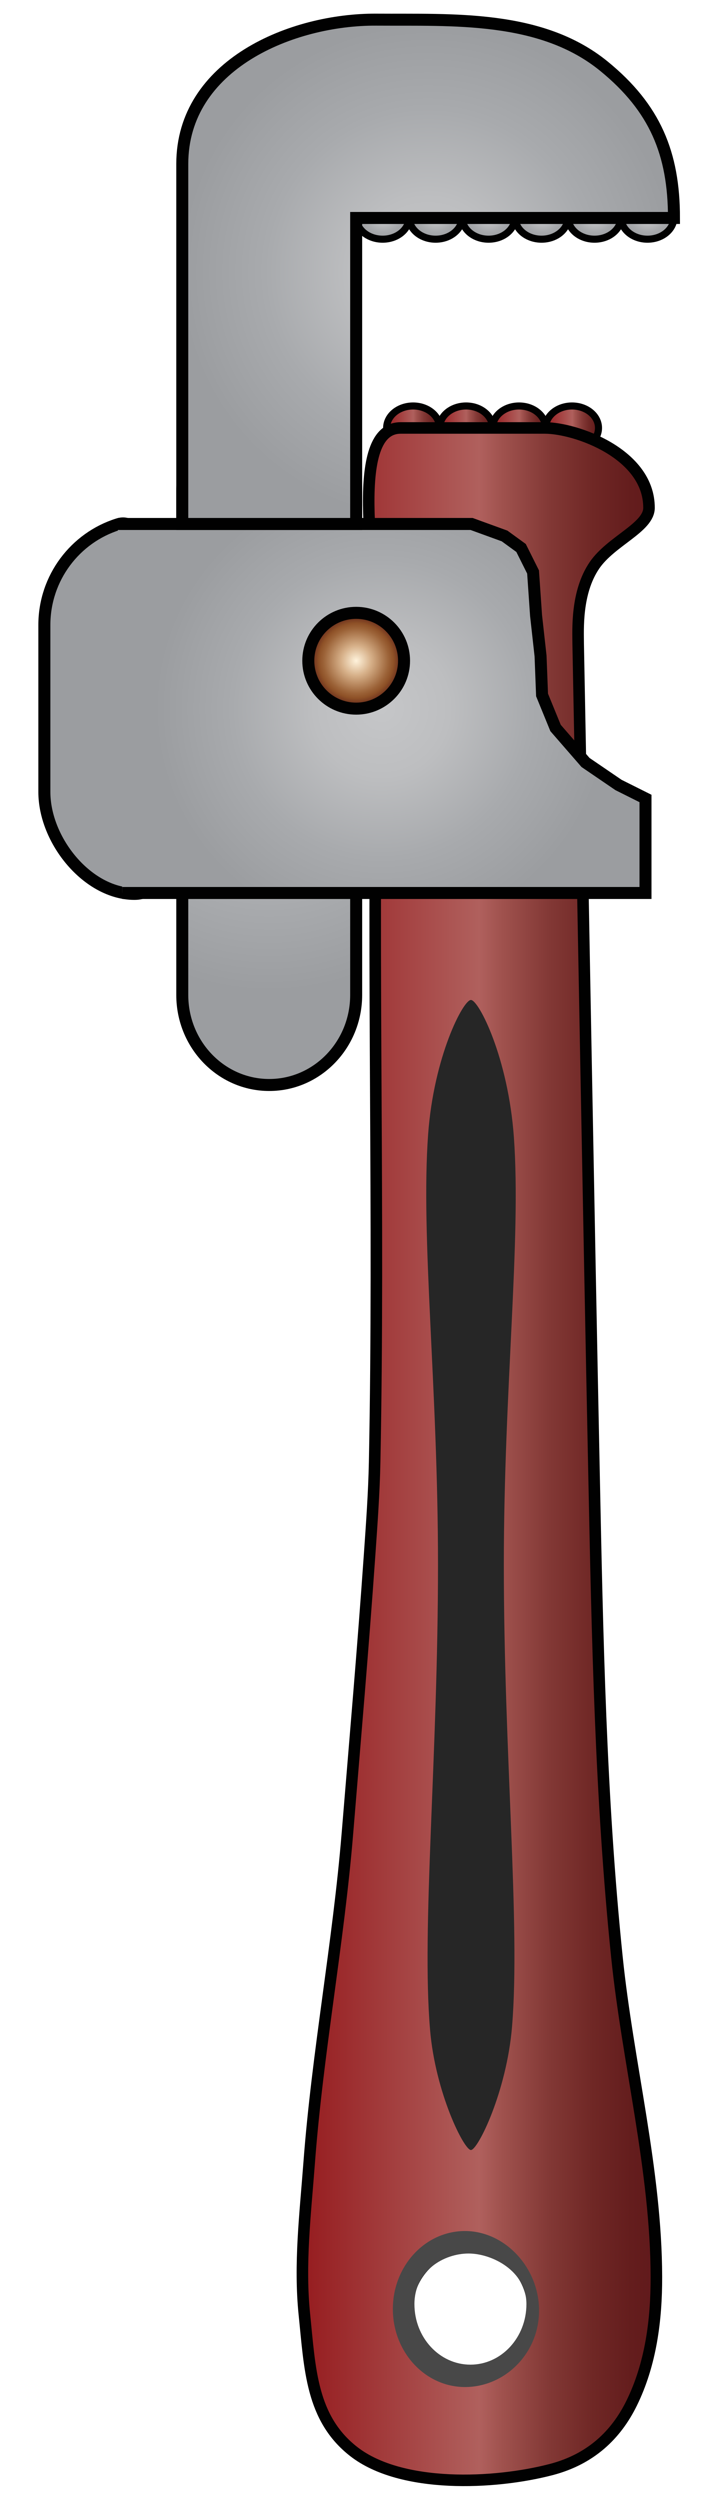 <?xml version="1.0" encoding="utf-8"?>
<!-- Generator: Adobe Illustrator 16.0.3, SVG Export Plug-In . SVG Version: 6.00 Build 0)  -->
<!DOCTYPE svg PUBLIC "-//W3C//DTD SVG 1.1//EN" "http://www.w3.org/Graphics/SVG/1.1/DTD/svg11.dtd">
<svg version="1.1" id="Layer_1" xmlns="http://www.w3.org/2000/svg" x="0px" y="0px"
     width="59.036px" height="208.329px" viewBox="0 0 59.036 208.329" enable-background="new 0 0 59.036 208.329"
     xml:space="preserve">
<linearGradient id="SVGID_1_" gradientUnits="userSpaceOnUse" x1="22.334" y1="35.663" x2="26.002" y2="35.663" gradientTransform="matrix(1.205 0 0 1 5.334 0)">
  <stop  offset="0" style="stop-color:#961C1F"/>
  <stop  offset="0.5" style="stop-color:#B0605D"/>
  <stop  offset="0.562" style="stop-color:#A0524E"/>
  <stop  offset="0.699" style="stop-color:#823835"/>
  <stop  offset="0.823" style="stop-color:#6F2725"/>
  <stop  offset="0.927" style="stop-color:#641D1D"/>
  <stop  offset="1" style="stop-color:#61191B"/>
</linearGradient>
<linearGradient id="SVGID_2_" gradientUnits="userSpaceOnUse" x1="26.002" y1="35.663" x2="29.668" y2="35.663" gradientTransform="matrix(1.205 0 0 1 5.334 0)">
  <stop  offset="0" style="stop-color:#961C1F"/>
  <stop  offset="0.5" style="stop-color:#B0605D"/>
  <stop  offset="0.562" style="stop-color:#A0524E"/>
  <stop  offset="0.699" style="stop-color:#823835"/>
  <stop  offset="0.823" style="stop-color:#6F2725"/>
  <stop  offset="0.927" style="stop-color:#641D1D"/>
  <stop  offset="1" style="stop-color:#61191B"/>
</linearGradient>
<linearGradient id="SVGID_3_" gradientUnits="userSpaceOnUse" x1="29.668" y1="35.663" x2="33.335" y2="35.663" gradientTransform="matrix(1.205 0 0 1 5.334 0)">
  <stop  offset="0" style="stop-color:#961C1F"/>
  <stop  offset="0.5" style="stop-color:#B0605D"/>
  <stop  offset="0.562" style="stop-color:#A0524E"/>
  <stop  offset="0.699" style="stop-color:#823835"/>
  <stop  offset="0.823" style="stop-color:#6F2725"/>
  <stop  offset="0.927" style="stop-color:#641D1D"/>
  <stop  offset="1" style="stop-color:#61191B"/>
</linearGradient>
<linearGradient id="SVGID_4_" gradientUnits="userSpaceOnUse" x1="33.335" y1="35.663" x2="37.002" y2="35.663" gradientTransform="matrix(1.205 0 0 1 5.334 0)">
  <stop  offset="0" style="stop-color:#961C1F"/>
  <stop  offset="0.5" style="stop-color:#B0605D"/>
  <stop  offset="0.562" style="stop-color:#A0524E"/>
  <stop  offset="0.699" style="stop-color:#823835"/>
  <stop  offset="0.823" style="stop-color:#6F2725"/>
  <stop  offset="0.927" style="stop-color:#641D1D"/>
  <stop  offset="1" style="stop-color:#61191B"/>
</linearGradient>
<radialGradient id="SVGID_5_" cx="22.449" cy="61.913" r="20.794" gradientUnits="userSpaceOnUse">
  <stop  offset="0.006" style="stop-color:#C5C6C8"/>
  <stop  offset="0.298" style="stop-color:#BDBEC0"/>
  <stop  offset="0.657" style="stop-color:#A8AAAD"/>
  <stop  offset="0.997" style="stop-color:#9B9DA0"/>
  <stop  offset="1" style="stop-color:#9B9DA0"/>
</radialGradient>
<linearGradient id="SVGID_6_" gradientUnits="userSpaceOnUse" x1="25.216" y1="121.176" x2="54.734" y2="121.176">
  <stop  offset="0" style="stop-color:#961C1F"/>
  <stop  offset="0.5" style="stop-color:#B0605D"/>
  <stop  offset="0.562" style="stop-color:#A0524E"/>
  <stop  offset="0.699" style="stop-color:#823835"/>
  <stop  offset="0.823" style="stop-color:#6F2725"/>
  <stop  offset="0.927" style="stop-color:#641D1D"/>
  <stop  offset="1" style="stop-color:#61191B"/>
</linearGradient>
<radialGradient id="SVGID_7_" cx="31.824" cy="59.038" r="18.979" gradientUnits="userSpaceOnUse">
  <stop  offset="0.006" style="stop-color:#C5C6C8"/>
  <stop  offset="0.298" style="stop-color:#BDBEC0"/>
  <stop  offset="0.657" style="stop-color:#A8AAAD"/>
  <stop  offset="0.997" style="stop-color:#9B9DA0"/>
  <stop  offset="1" style="stop-color:#9B9DA0"/>
</radialGradient>
<radialGradient id="SVGID_8_" cx="29.699" cy="55.06" r="3.992" gradientUnits="userSpaceOnUse">
  <stop  offset="0" style="stop-color:#FFF3DC"/>
  <stop  offset="0.309" style="stop-color:#D7B18A"/>
  <stop  offset="0.679" style="stop-color:#9C6338"/>
  <stop  offset="0.781" style="stop-color:#8E5127"/>
  <stop  offset="1" style="stop-color:#541816"/>
</radialGradient>
<radialGradient id="SVGID_9_" cx="22.059" cy="18.1" r="1.833" gradientTransform="matrix(1.205 0 0 1 5.334 0)" gradientUnits="userSpaceOnUse">
  <stop  offset="0.006" style="stop-color:#C5C6C8"/>
  <stop  offset="0.298" style="stop-color:#BDBEC0"/>
  <stop  offset="0.657" style="stop-color:#A8AAAD"/>
  <stop  offset="0.997" style="stop-color:#9B9DA0"/>
  <stop  offset="1" style="stop-color:#9B9DA0"/>
</radialGradient>
<radialGradient id="SVGID_10_" cx="25.726" cy="18.1" r="1.833" gradientTransform="matrix(1.205 0 0 1 5.334 0)" gradientUnits="userSpaceOnUse">
  <stop  offset="0.006" style="stop-color:#C5C6C8"/>
  <stop  offset="0.298" style="stop-color:#BDBEC0"/>
  <stop  offset="0.657" style="stop-color:#A8AAAD"/>
  <stop  offset="0.997" style="stop-color:#9B9DA0"/>
  <stop  offset="1" style="stop-color:#9B9DA0"/>
</radialGradient>
<radialGradient id="SVGID_11_" cx="29.392" cy="18.1" r="1.833" gradientTransform="matrix(1.205 0 0 1 5.334 0)" gradientUnits="userSpaceOnUse">
  <stop  offset="0.006" style="stop-color:#C5C6C8"/>
  <stop  offset="0.298" style="stop-color:#BDBEC0"/>
  <stop  offset="0.657" style="stop-color:#A8AAAD"/>
  <stop  offset="0.997" style="stop-color:#9B9DA0"/>
  <stop  offset="1" style="stop-color:#9B9DA0"/>
</radialGradient>
<radialGradient id="SVGID_12_" cx="33.059" cy="18.1" r="1.833" gradientTransform="matrix(1.205 0 0 1 5.334 0)" gradientUnits="userSpaceOnUse">
  <stop  offset="0.006" style="stop-color:#C5C6C8"/>
  <stop  offset="0.298" style="stop-color:#BDBEC0"/>
  <stop  offset="0.657" style="stop-color:#A8AAAD"/>
  <stop  offset="0.997" style="stop-color:#9B9DA0"/>
  <stop  offset="1" style="stop-color:#9B9DA0"/>
</radialGradient>
<radialGradient id="SVGID_13_" cx="36.725" cy="18.1" r="1.833" gradientTransform="matrix(1.205 0 0 1 5.334 0)" gradientUnits="userSpaceOnUse">
  <stop  offset="0.006" style="stop-color:#C5C6C8"/>
  <stop  offset="0.298" style="stop-color:#BDBEC0"/>
  <stop  offset="0.657" style="stop-color:#A8AAAD"/>
  <stop  offset="0.997" style="stop-color:#9B9DA0"/>
  <stop  offset="1" style="stop-color:#9B9DA0"/>
</radialGradient>
<radialGradient id="SVGID_14_" cx="40.392" cy="18.1" r="1.833" gradientTransform="matrix(1.205 0 0 1 5.334 0)" gradientUnits="userSpaceOnUse">
  <stop  offset="0.006" style="stop-color:#C5C6C8"/>
  <stop  offset="0.298" style="stop-color:#BDBEC0"/>
  <stop  offset="0.657" style="stop-color:#A8AAAD"/>
  <stop  offset="0.997" style="stop-color:#9B9DA0"/>
  <stop  offset="1" style="stop-color:#9B9DA0"/>
</radialGradient>
<radialGradient id="SVGID_15_" cx="35.699" cy="22.649" r="20.758" gradientUnits="userSpaceOnUse">
  <stop  offset="0.006" style="stop-color:#C5C6C8"/>
  <stop  offset="0.298" style="stop-color:#BDBEC0"/>
  <stop  offset="0.657" style="stop-color:#A8AAAD"/>
  <stop  offset="0.997" style="stop-color:#9B9DA0"/>
  <stop  offset="1" style="stop-color:#9B9DA0"/>
</radialGradient>
<filter id="Matrix">
  <feColorMatrix type="matrix"
       values="0 0 0 0 0
               0 0 0 0 1
               0 0 0 0 0
               0 0 0 1 0"/>
  <feGaussianBlur stdDeviation="1"/>
</filter>
<g filter="url(#Matrix)">
  <ellipse fill="url(#SVGID_1_)" stroke="#010101" stroke-width="0.589" stroke-miterlimit="10" cx="34.447" cy="35.663" rx="2.208" ry="1.833"/>
  <ellipse fill="url(#SVGID_2_)" stroke="#010101" stroke-width="0.589" stroke-miterlimit="10" cx="38.864" cy="35.663" rx="2.208" ry="1.833"/>
  <ellipse fill="url(#SVGID_3_)" stroke="#010101" stroke-width="0.589" stroke-miterlimit="10" cx="43.281" cy="35.663" rx="2.208" ry="1.833"/>
  <ellipse fill="url(#SVGID_4_)" stroke="#010101" stroke-width="0.589" stroke-miterlimit="10" cx="47.698" cy="35.663" rx="2.208" ry="1.833"/>
  <path  fill="url(#SVGID_5_)" stroke="#010101" stroke-miterlimit="10" d="M29.699,82.913c0,4.142-3.246,7.5-7.25,7.5l0,0
    c-4.004,0-7.25-3.358-7.25-7.5v-42c0-4.142,3.246-7.5,7.25-7.5l0,0c4.004,0,7.25,3.358,7.25,7.5V82.913z"/>
  <path  fill="#9B9DA0" stroke="#010101" stroke-width="1.003" stroke-miterlimit="10" d="M21.199,65.991
    c0,4.858-2.5,7.705-7.333,7.705l-0.654,0.042c-0.786,0-0.763,0.759-2.035,0.75c-3.864-0.028-7.478-4.428-7.478-8.497V52.084
    c0-3.941,2.579-7.277,6.132-8.395c1.058-0.333,1.265,0.599,2.618,0.599l0,0c4.833,0,8.75,2.938,8.75,7.796V65.991z"/>
  <path  fill="url(#SVGID_6_)" stroke="#010101" stroke-width="0.962" stroke-miterlimit="10" d="M51.442,163.084
    c-1.369-13.292-1.628-26.667-1.904-40.018c-0.479-23.134-0.879-46.27-1.327-69.404c0-1.147-0.193-4.287,1.364-6.562
    c1.382-2.017,4.536-3.141,4.542-4.775c0.015-4.511-6.086-6.663-8.682-6.663H33.409c-4.599,0-1.851,13.029-1.851,18
    c0,2.228-0.087,4.459-0.131,6.687c-0.402,20.493,0.22,40.986-0.188,61.479c-0.052,2.586-0.242,5.181-0.422,7.76
    c-0.541,7.728-1.212,15.443-1.846,23.164c-0.756,9.205-2.504,18.308-3.194,27.509c-0.316,4.211-0.829,8.409-0.394,12.632
    c0.464,4.507,0.562,8.647,4.134,11.413c3.95,3.058,11.703,2.724,16.454,1.48c3.297-0.862,5.401-2.891,6.695-5.521
    c1.603-3.258,2.075-6.935,2.067-10.528C54.717,180.849,52.35,171.908,51.442,163.084z M39.198,197.663
    c-2.899,0-5.25-2.351-5.25-5.25s2.351-5.25,5.25-5.25s5.25,2.351,5.25,5.25S42.097,197.663,39.198,197.663z"/>
  <polyline fill="url(#SVGID_7_)" stroke="#010101" stroke-miterlimit="10" points="10.199,74.413 53.824,74.413 53.824,72.038
    53.824,69.163 53.824,66.538 51.574,65.413 48.824,63.538 46.324,60.663 45.199,57.913 45.074,54.663 44.699,51.288 44.449,47.663
    43.449,45.663 42.074,44.663 39.324,43.663 9.824,43.663 "/>
  <path  fill="#262626" d="M42.012,130.387c0,15.906,1.39,29.97,0.685,38.487c-0.446,5.4-2.842,10.288-3.43,10.288
    c-0.579,0-2.966-4.782-3.407-10.019c-0.719-8.49,0.662-22.682,0.662-38.757c0-14.854-1.449-27.242-0.823-35.866
    c0.471-6.466,2.918-11.192,3.568-11.192c0.658,0,3.111,4.826,3.584,11.442C43.468,103.401,42.012,115.677,42.012,130.387z"/>
  <circle fill="url(#SVGID_8_)" stroke="#010101" stroke-miterlimit="10" cx="29.699" cy="55.06" r="3.992"/>
  <path  fill="#484848" d="M38.771,185.913c-3.32,0-6.014,2.911-6.014,6.5s2.693,6.5,6.014,6.5c3.321,0,6.178-2.786,6.178-6.375
    S42.092,185.913,38.771,185.913z M39.226,197.048c-2.578,0-4.669-2.26-4.669-5.047c0-2.786,2.454-4.214,4.517-4.214
    c1.938,0,4.821,1.428,4.821,4.214C43.895,194.789,41.803,197.048,39.226,197.048z"/>
  <ellipse fill="url(#SVGID_9_)" stroke="#010101" stroke-width="0.589" stroke-miterlimit="10" cx="31.907" cy="18.1" rx="2.208" ry="1.833"/>
  <ellipse fill="url(#SVGID_10_)" stroke="#010101" stroke-width="0.589" stroke-miterlimit="10" cx="36.324" cy="18.1" rx="2.208" ry="1.833"/>
  <ellipse fill="url(#SVGID_11_)" stroke="#010101" stroke-width="0.589" stroke-miterlimit="10" cx="40.74" cy="18.1" rx="2.208" ry="1.833"/>
  <ellipse fill="url(#SVGID_12_)" stroke="#010101" stroke-width="0.589" stroke-miterlimit="10" cx="45.157" cy="18.1" rx="2.208" ry="1.833"/>
  <ellipse fill="url(#SVGID_13_)" stroke="#010101" stroke-width="0.589" stroke-miterlimit="10" cx="49.574" cy="18.1" rx="2.208" ry="1.833"/>
  <ellipse fill="url(#SVGID_14_)" stroke="#010101" stroke-width="0.589" stroke-miterlimit="10" cx="53.99" cy="18.1" rx="2.208" ry="1.833"/>
  <path  fill="url(#SVGID_15_)" stroke="#010101" stroke-miterlimit="10" d="M15.199,43.663v-16v-7c0,0,0-6.978,0-7
    c0-8.291,9.158-12.074,16.197-12.026C37.74,1.68,45.115,1.236,50.363,5.52c4.258,3.476,5.836,7.271,5.836,12.643h-2.5h-2.5h-4h-4
    h-3.5h-4h-3.5h-2.5v25.5H15.199z"/>
</g>
</svg>